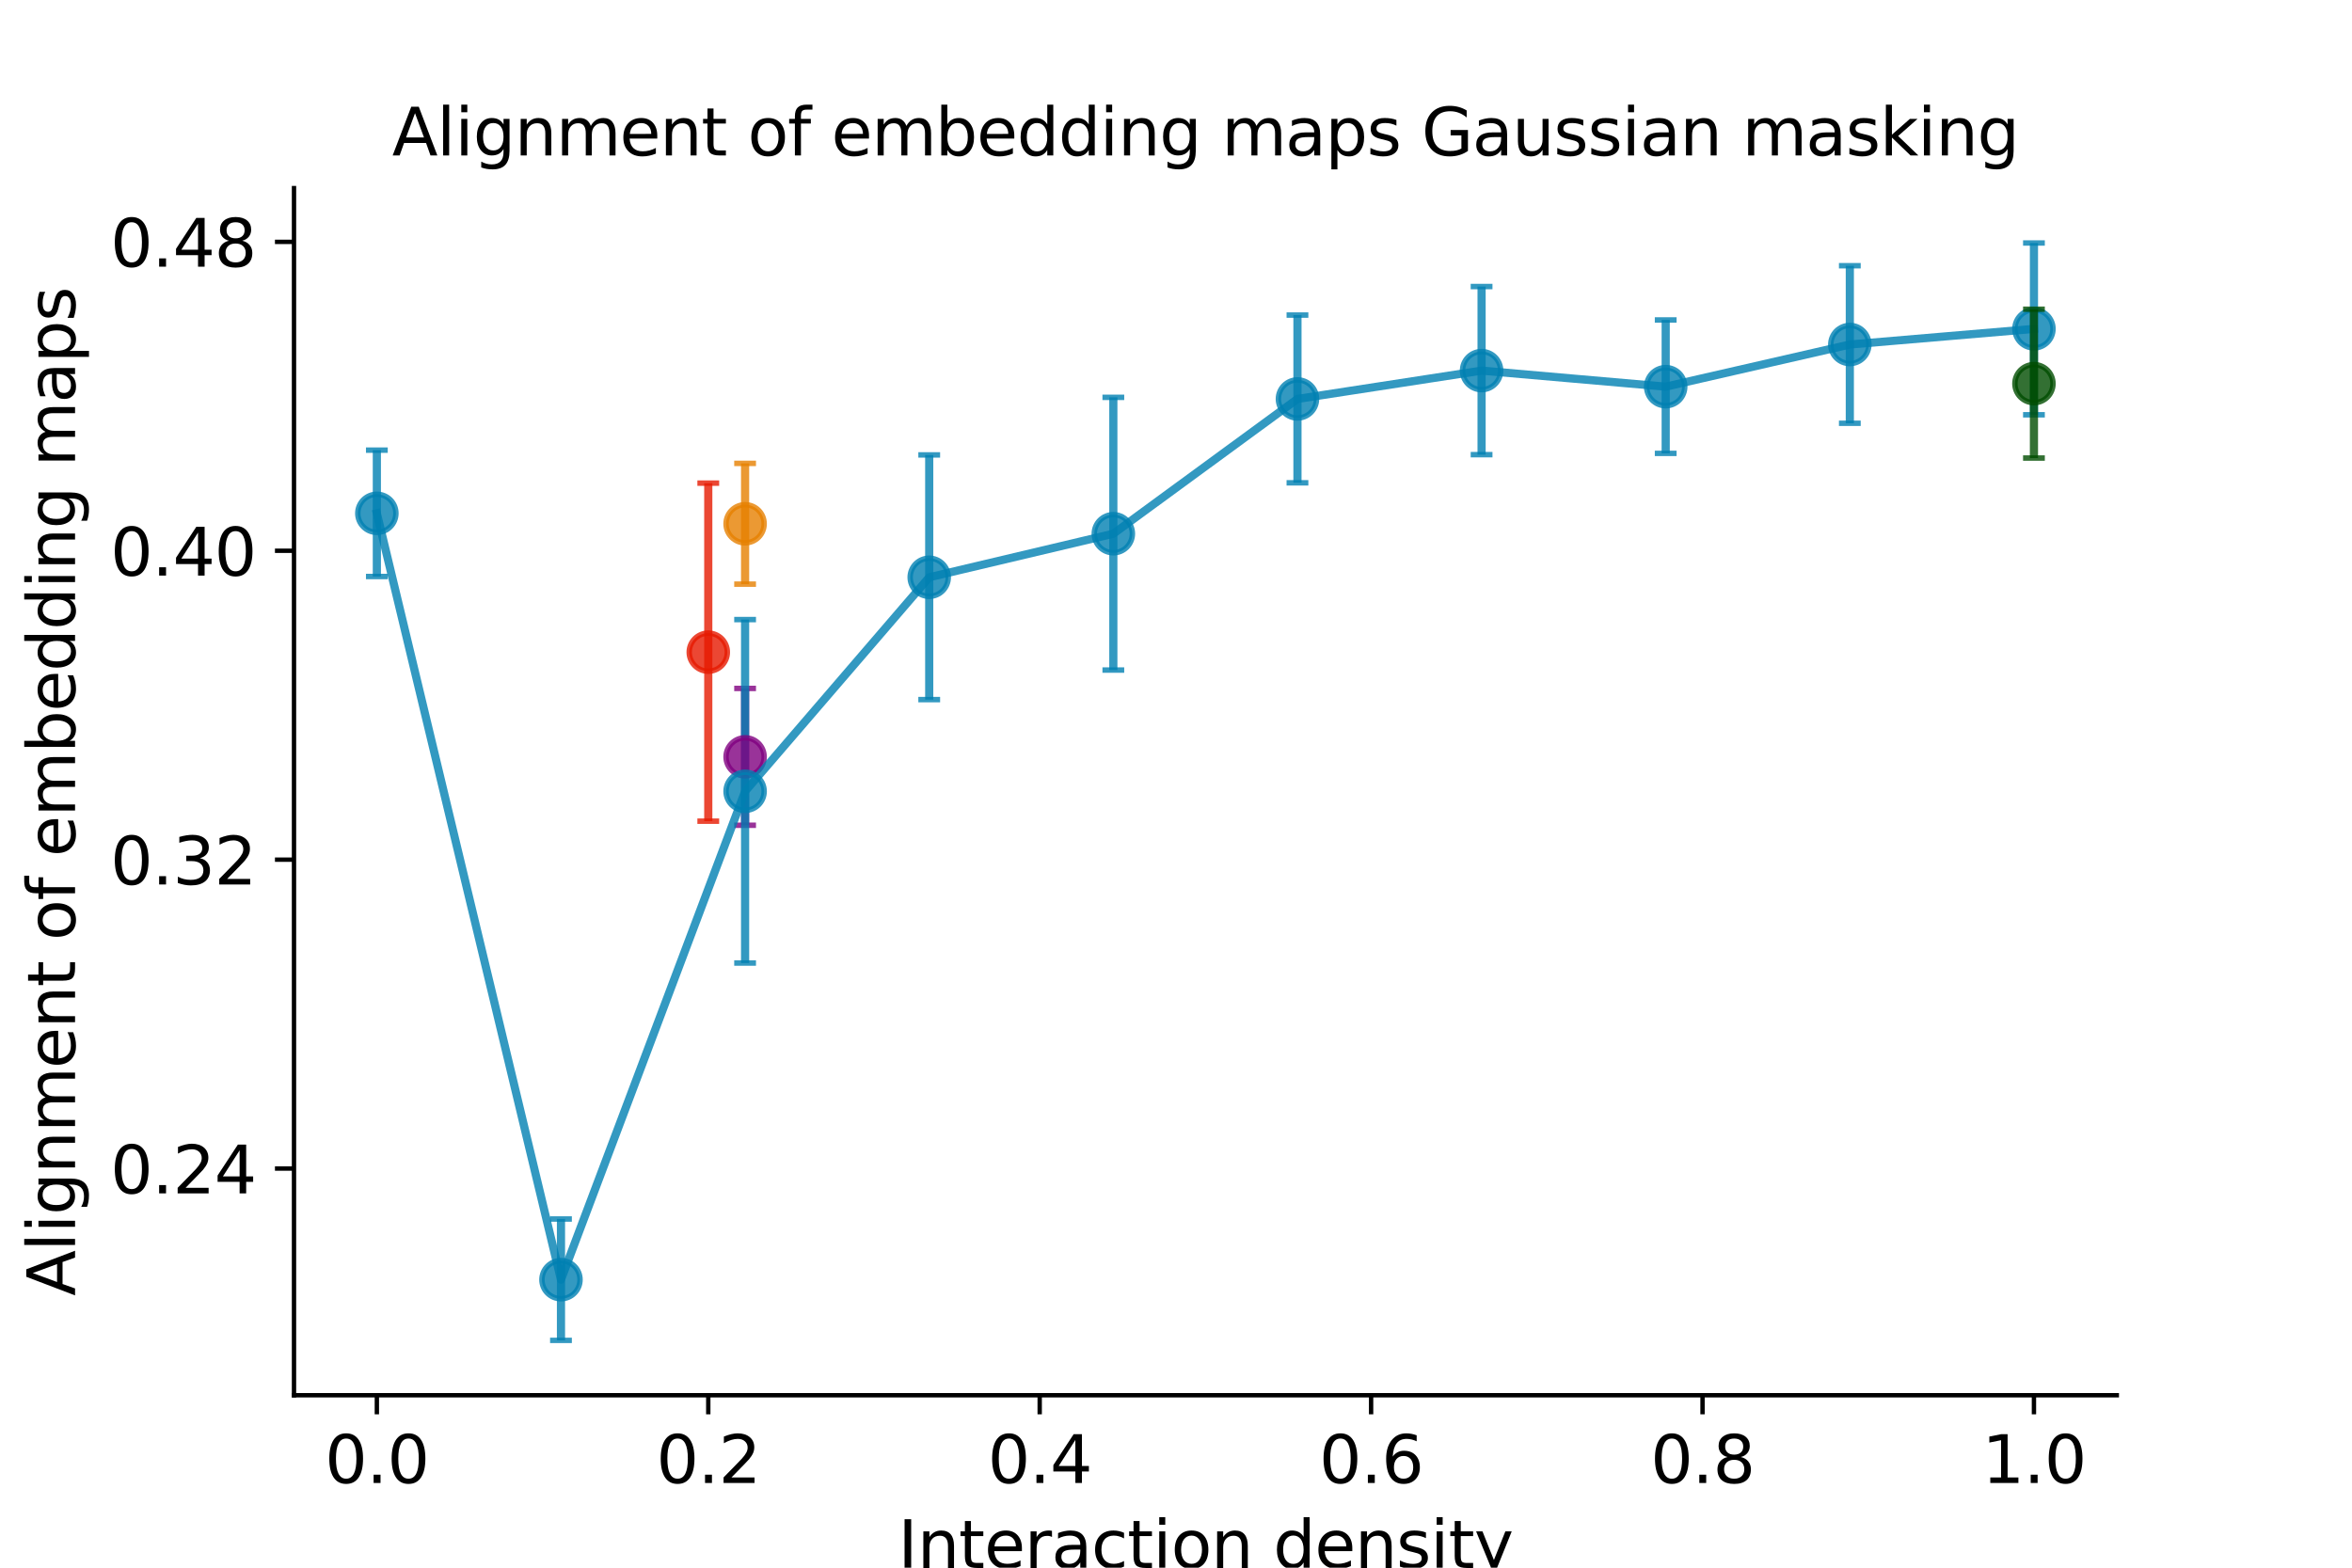 <?xml version="1.0" encoding="utf-8" standalone="no"?>
<!DOCTYPE svg PUBLIC "-//W3C//DTD SVG 1.1//EN"
  "http://www.w3.org/Graphics/SVG/1.1/DTD/svg11.dtd">
<svg xmlns:xlink="http://www.w3.org/1999/xlink" width="432pt" height="288pt" viewBox="0 0 432 288" xmlns="http://www.w3.org/2000/svg" version="1.1">
 <defs>
  <style type="text/css">*{stroke-linejoin: round; stroke-linecap: butt}</style>
 </defs>
 <g id="figure_1">
  <g id="patch_1">
   <path d="M 0 288 
L 432 288 
L 432 0 
L 0 0 
z
" style="fill: #ffffff"/>
  </g>
  <g id="axes_1">
   <g id="patch_2">
    <path d="M 54 256.32 
L 388.8 256.32 
L 388.8 34.56 
L 54 34.56 
z
" style="fill: #ffffff"/>
   </g>
   <g id="matplotlib.axis_1">
    <g id="xtick_1">
     <g id="line2d_1">
      <defs>
       <path id="me7f2077b4b" d="M 0 0 
L 0 3.5 
" style="stroke: #000000; stroke-width: 0.8"/>
      </defs>
      <g>
       <use xlink:href="#me7f2077b4b" x="69.218" y="256.32" style="stroke: #000000; stroke-width: 0.8"/>
      </g>
     </g>
     <g id="text_1">
      <!-- 0.0 -->
      <g transform="translate(59.676 272.438) scale(0.12 -0.12)">
       <defs>
        <path id="DejaVuSans-30" d="M 2034 4250 
Q 1547 4250 1301 3770 
Q 1056 3291 1056 2328 
Q 1056 1369 1301 889 
Q 1547 409 2034 409 
Q 2525 409 2770 889 
Q 3016 1369 3016 2328 
Q 3016 3291 2770 3770 
Q 2525 4250 2034 4250 
z
M 2034 4750 
Q 2819 4750 3233 4129 
Q 3647 3509 3647 2328 
Q 3647 1150 3233 529 
Q 2819 -91 2034 -91 
Q 1250 -91 836 529 
Q 422 1150 422 2328 
Q 422 3509 836 4129 
Q 1250 4750 2034 4750 
z
" transform="scale(0.016)"/>
        <path id="DejaVuSans-2e" d="M 684 794 
L 1344 794 
L 1344 0 
L 684 0 
L 684 794 
z
" transform="scale(0.016)"/>
       </defs>
       <use xlink:href="#DejaVuSans-30"/>
       <use xlink:href="#DejaVuSans-2e" x="63.623"/>
       <use xlink:href="#DejaVuSans-30" x="95.41"/>
      </g>
     </g>
    </g>
    <g id="xtick_2">
     <g id="line2d_2">
      <g>
       <use xlink:href="#me7f2077b4b" x="130.091" y="256.32" style="stroke: #000000; stroke-width: 0.8"/>
      </g>
     </g>
     <g id="text_2">
      <!-- 0.2 -->
      <g transform="translate(120.549 272.438) scale(0.12 -0.12)">
       <defs>
        <path id="DejaVuSans-32" d="M 1228 531 
L 3431 531 
L 3431 0 
L 469 0 
L 469 531 
Q 828 903 1448 1529 
Q 2069 2156 2228 2338 
Q 2531 2678 2651 2914 
Q 2772 3150 2772 3378 
Q 2772 3750 2511 3984 
Q 2250 4219 1831 4219 
Q 1534 4219 1204 4116 
Q 875 4013 500 3803 
L 500 4441 
Q 881 4594 1212 4672 
Q 1544 4750 1819 4750 
Q 2544 4750 2975 4387 
Q 3406 4025 3406 3419 
Q 3406 3131 3298 2873 
Q 3191 2616 2906 2266 
Q 2828 2175 2409 1742 
Q 1991 1309 1228 531 
z
" transform="scale(0.016)"/>
       </defs>
       <use xlink:href="#DejaVuSans-30"/>
       <use xlink:href="#DejaVuSans-2e" x="63.623"/>
       <use xlink:href="#DejaVuSans-32" x="95.41"/>
      </g>
     </g>
    </g>
    <g id="xtick_3">
     <g id="line2d_3">
      <g>
       <use xlink:href="#me7f2077b4b" x="190.964" y="256.32" style="stroke: #000000; stroke-width: 0.8"/>
      </g>
     </g>
     <g id="text_3">
      <!-- 0.4 -->
      <g transform="translate(181.422 272.438) scale(0.12 -0.12)">
       <defs>
        <path id="DejaVuSans-34" d="M 2419 4116 
L 825 1625 
L 2419 1625 
L 2419 4116 
z
M 2253 4666 
L 3047 4666 
L 3047 1625 
L 3713 1625 
L 3713 1100 
L 3047 1100 
L 3047 0 
L 2419 0 
L 2419 1100 
L 313 1100 
L 313 1709 
L 2253 4666 
z
" transform="scale(0.016)"/>
       </defs>
       <use xlink:href="#DejaVuSans-30"/>
       <use xlink:href="#DejaVuSans-2e" x="63.623"/>
       <use xlink:href="#DejaVuSans-34" x="95.41"/>
      </g>
     </g>
    </g>
    <g id="xtick_4">
     <g id="line2d_4">
      <g>
       <use xlink:href="#me7f2077b4b" x="251.836" y="256.32" style="stroke: #000000; stroke-width: 0.8"/>
      </g>
     </g>
     <g id="text_4">
      <!-- 0.6 -->
      <g transform="translate(242.294 272.438) scale(0.12 -0.12)">
       <defs>
        <path id="DejaVuSans-36" d="M 2113 2584 
Q 1688 2584 1439 2293 
Q 1191 2003 1191 1497 
Q 1191 994 1439 701 
Q 1688 409 2113 409 
Q 2538 409 2786 701 
Q 3034 994 3034 1497 
Q 3034 2003 2786 2293 
Q 2538 2584 2113 2584 
z
M 3366 4563 
L 3366 3988 
Q 3128 4100 2886 4159 
Q 2644 4219 2406 4219 
Q 1781 4219 1451 3797 
Q 1122 3375 1075 2522 
Q 1259 2794 1537 2939 
Q 1816 3084 2150 3084 
Q 2853 3084 3261 2657 
Q 3669 2231 3669 1497 
Q 3669 778 3244 343 
Q 2819 -91 2113 -91 
Q 1303 -91 875 529 
Q 447 1150 447 2328 
Q 447 3434 972 4092 
Q 1497 4750 2381 4750 
Q 2619 4750 2861 4703 
Q 3103 4656 3366 4563 
z
" transform="scale(0.016)"/>
       </defs>
       <use xlink:href="#DejaVuSans-30"/>
       <use xlink:href="#DejaVuSans-2e" x="63.623"/>
       <use xlink:href="#DejaVuSans-36" x="95.41"/>
      </g>
     </g>
    </g>
    <g id="xtick_5">
     <g id="line2d_5">
      <g>
       <use xlink:href="#me7f2077b4b" x="312.709" y="256.32" style="stroke: #000000; stroke-width: 0.8"/>
      </g>
     </g>
     <g id="text_5">
      <!-- 0.8 -->
      <g transform="translate(303.167 272.438) scale(0.12 -0.12)">
       <defs>
        <path id="DejaVuSans-38" d="M 2034 2216 
Q 1584 2216 1326 1975 
Q 1069 1734 1069 1313 
Q 1069 891 1326 650 
Q 1584 409 2034 409 
Q 2484 409 2743 651 
Q 3003 894 3003 1313 
Q 3003 1734 2745 1975 
Q 2488 2216 2034 2216 
z
M 1403 2484 
Q 997 2584 770 2862 
Q 544 3141 544 3541 
Q 544 4100 942 4425 
Q 1341 4750 2034 4750 
Q 2731 4750 3128 4425 
Q 3525 4100 3525 3541 
Q 3525 3141 3298 2862 
Q 3072 2584 2669 2484 
Q 3125 2378 3379 2068 
Q 3634 1759 3634 1313 
Q 3634 634 3220 271 
Q 2806 -91 2034 -91 
Q 1263 -91 848 271 
Q 434 634 434 1313 
Q 434 1759 690 2068 
Q 947 2378 1403 2484 
z
M 1172 3481 
Q 1172 3119 1398 2916 
Q 1625 2713 2034 2713 
Q 2441 2713 2670 2916 
Q 2900 3119 2900 3481 
Q 2900 3844 2670 4047 
Q 2441 4250 2034 4250 
Q 1625 4250 1398 4047 
Q 1172 3844 1172 3481 
z
" transform="scale(0.016)"/>
       </defs>
       <use xlink:href="#DejaVuSans-30"/>
       <use xlink:href="#DejaVuSans-2e" x="63.623"/>
       <use xlink:href="#DejaVuSans-38" x="95.41"/>
      </g>
     </g>
    </g>
    <g id="xtick_6">
     <g id="line2d_6">
      <g>
       <use xlink:href="#me7f2077b4b" x="373.582" y="256.32" style="stroke: #000000; stroke-width: 0.8"/>
      </g>
     </g>
     <g id="text_6">
      <!-- 1.0 -->
      <g transform="translate(364.04 272.438) scale(0.12 -0.12)">
       <defs>
        <path id="DejaVuSans-31" d="M 794 531 
L 1825 531 
L 1825 4091 
L 703 3866 
L 703 4441 
L 1819 4666 
L 2450 4666 
L 2450 531 
L 3481 531 
L 3481 0 
L 794 0 
L 794 531 
z
" transform="scale(0.016)"/>
       </defs>
       <use xlink:href="#DejaVuSans-31"/>
       <use xlink:href="#DejaVuSans-2e" x="63.623"/>
       <use xlink:href="#DejaVuSans-30" x="95.41"/>
      </g>
     </g>
    </g>
    <g id="text_7">
     <!-- Interaction density -->
     <g transform="translate(164.942 288.052) scale(0.12 -0.12)">
      <defs>
       <path id="DejaVuSans-49" d="M 628 4666 
L 1259 4666 
L 1259 0 
L 628 0 
L 628 4666 
z
" transform="scale(0.016)"/>
       <path id="DejaVuSans-6e" d="M 3513 2113 
L 3513 0 
L 2938 0 
L 2938 2094 
Q 2938 2591 2744 2837 
Q 2550 3084 2163 3084 
Q 1697 3084 1428 2787 
Q 1159 2491 1159 1978 
L 1159 0 
L 581 0 
L 581 3500 
L 1159 3500 
L 1159 2956 
Q 1366 3272 1645 3428 
Q 1925 3584 2291 3584 
Q 2894 3584 3203 3211 
Q 3513 2838 3513 2113 
z
" transform="scale(0.016)"/>
       <path id="DejaVuSans-74" d="M 1172 4494 
L 1172 3500 
L 2356 3500 
L 2356 3053 
L 1172 3053 
L 1172 1153 
Q 1172 725 1289 603 
Q 1406 481 1766 481 
L 2356 481 
L 2356 0 
L 1766 0 
Q 1100 0 847 248 
Q 594 497 594 1153 
L 594 3053 
L 172 3053 
L 172 3500 
L 594 3500 
L 594 4494 
L 1172 4494 
z
" transform="scale(0.016)"/>
       <path id="DejaVuSans-65" d="M 3597 1894 
L 3597 1613 
L 953 1613 
Q 991 1019 1311 708 
Q 1631 397 2203 397 
Q 2534 397 2845 478 
Q 3156 559 3463 722 
L 3463 178 
Q 3153 47 2828 -22 
Q 2503 -91 2169 -91 
Q 1331 -91 842 396 
Q 353 884 353 1716 
Q 353 2575 817 3079 
Q 1281 3584 2069 3584 
Q 2775 3584 3186 3129 
Q 3597 2675 3597 1894 
z
M 3022 2063 
Q 3016 2534 2758 2815 
Q 2500 3097 2075 3097 
Q 1594 3097 1305 2825 
Q 1016 2553 972 2059 
L 3022 2063 
z
" transform="scale(0.016)"/>
       <path id="DejaVuSans-72" d="M 2631 2963 
Q 2534 3019 2420 3045 
Q 2306 3072 2169 3072 
Q 1681 3072 1420 2755 
Q 1159 2438 1159 1844 
L 1159 0 
L 581 0 
L 581 3500 
L 1159 3500 
L 1159 2956 
Q 1341 3275 1631 3429 
Q 1922 3584 2338 3584 
Q 2397 3584 2469 3576 
Q 2541 3569 2628 3553 
L 2631 2963 
z
" transform="scale(0.016)"/>
       <path id="DejaVuSans-61" d="M 2194 1759 
Q 1497 1759 1228 1600 
Q 959 1441 959 1056 
Q 959 750 1161 570 
Q 1363 391 1709 391 
Q 2188 391 2477 730 
Q 2766 1069 2766 1631 
L 2766 1759 
L 2194 1759 
z
M 3341 1997 
L 3341 0 
L 2766 0 
L 2766 531 
Q 2569 213 2275 61 
Q 1981 -91 1556 -91 
Q 1019 -91 701 211 
Q 384 513 384 1019 
Q 384 1609 779 1909 
Q 1175 2209 1959 2209 
L 2766 2209 
L 2766 2266 
Q 2766 2663 2505 2880 
Q 2244 3097 1772 3097 
Q 1472 3097 1187 3025 
Q 903 2953 641 2809 
L 641 3341 
Q 956 3463 1253 3523 
Q 1550 3584 1831 3584 
Q 2591 3584 2966 3190 
Q 3341 2797 3341 1997 
z
" transform="scale(0.016)"/>
       <path id="DejaVuSans-63" d="M 3122 3366 
L 3122 2828 
Q 2878 2963 2633 3030 
Q 2388 3097 2138 3097 
Q 1578 3097 1268 2742 
Q 959 2388 959 1747 
Q 959 1106 1268 751 
Q 1578 397 2138 397 
Q 2388 397 2633 464 
Q 2878 531 3122 666 
L 3122 134 
Q 2881 22 2623 -34 
Q 2366 -91 2075 -91 
Q 1284 -91 818 406 
Q 353 903 353 1747 
Q 353 2603 823 3093 
Q 1294 3584 2113 3584 
Q 2378 3584 2631 3529 
Q 2884 3475 3122 3366 
z
" transform="scale(0.016)"/>
       <path id="DejaVuSans-69" d="M 603 3500 
L 1178 3500 
L 1178 0 
L 603 0 
L 603 3500 
z
M 603 4863 
L 1178 4863 
L 1178 4134 
L 603 4134 
L 603 4863 
z
" transform="scale(0.016)"/>
       <path id="DejaVuSans-6f" d="M 1959 3097 
Q 1497 3097 1228 2736 
Q 959 2375 959 1747 
Q 959 1119 1226 758 
Q 1494 397 1959 397 
Q 2419 397 2687 759 
Q 2956 1122 2956 1747 
Q 2956 2369 2687 2733 
Q 2419 3097 1959 3097 
z
M 1959 3584 
Q 2709 3584 3137 3096 
Q 3566 2609 3566 1747 
Q 3566 888 3137 398 
Q 2709 -91 1959 -91 
Q 1206 -91 779 398 
Q 353 888 353 1747 
Q 353 2609 779 3096 
Q 1206 3584 1959 3584 
z
" transform="scale(0.016)"/>
       <path id="DejaVuSans-20" transform="scale(0.016)"/>
       <path id="DejaVuSans-64" d="M 2906 2969 
L 2906 4863 
L 3481 4863 
L 3481 0 
L 2906 0 
L 2906 525 
Q 2725 213 2448 61 
Q 2172 -91 1784 -91 
Q 1150 -91 751 415 
Q 353 922 353 1747 
Q 353 2572 751 3078 
Q 1150 3584 1784 3584 
Q 2172 3584 2448 3432 
Q 2725 3281 2906 2969 
z
M 947 1747 
Q 947 1113 1208 752 
Q 1469 391 1925 391 
Q 2381 391 2643 752 
Q 2906 1113 2906 1747 
Q 2906 2381 2643 2742 
Q 2381 3103 1925 3103 
Q 1469 3103 1208 2742 
Q 947 2381 947 1747 
z
" transform="scale(0.016)"/>
       <path id="DejaVuSans-73" d="M 2834 3397 
L 2834 2853 
Q 2591 2978 2328 3040 
Q 2066 3103 1784 3103 
Q 1356 3103 1142 2972 
Q 928 2841 928 2578 
Q 928 2378 1081 2264 
Q 1234 2150 1697 2047 
L 1894 2003 
Q 2506 1872 2764 1633 
Q 3022 1394 3022 966 
Q 3022 478 2636 193 
Q 2250 -91 1575 -91 
Q 1294 -91 989 -36 
Q 684 19 347 128 
L 347 722 
Q 666 556 975 473 
Q 1284 391 1588 391 
Q 1994 391 2212 530 
Q 2431 669 2431 922 
Q 2431 1156 2273 1281 
Q 2116 1406 1581 1522 
L 1381 1569 
Q 847 1681 609 1914 
Q 372 2147 372 2553 
Q 372 3047 722 3315 
Q 1072 3584 1716 3584 
Q 2034 3584 2315 3537 
Q 2597 3491 2834 3397 
z
" transform="scale(0.016)"/>
       <path id="DejaVuSans-79" d="M 2059 -325 
Q 1816 -950 1584 -1140 
Q 1353 -1331 966 -1331 
L 506 -1331 
L 506 -850 
L 844 -850 
Q 1081 -850 1212 -737 
Q 1344 -625 1503 -206 
L 1606 56 
L 191 3500 
L 800 3500 
L 1894 763 
L 2988 3500 
L 3597 3500 
L 2059 -325 
z
" transform="scale(0.016)"/>
      </defs>
      <use xlink:href="#DejaVuSans-49"/>
      <use xlink:href="#DejaVuSans-6e" x="29.492"/>
      <use xlink:href="#DejaVuSans-74" x="92.871"/>
      <use xlink:href="#DejaVuSans-65" x="132.08"/>
      <use xlink:href="#DejaVuSans-72" x="193.604"/>
      <use xlink:href="#DejaVuSans-61" x="234.717"/>
      <use xlink:href="#DejaVuSans-63" x="295.996"/>
      <use xlink:href="#DejaVuSans-74" x="350.977"/>
      <use xlink:href="#DejaVuSans-69" x="390.186"/>
      <use xlink:href="#DejaVuSans-6f" x="417.969"/>
      <use xlink:href="#DejaVuSans-6e" x="479.15"/>
      <use xlink:href="#DejaVuSans-20" x="542.529"/>
      <use xlink:href="#DejaVuSans-64" x="574.316"/>
      <use xlink:href="#DejaVuSans-65" x="637.793"/>
      <use xlink:href="#DejaVuSans-6e" x="699.316"/>
      <use xlink:href="#DejaVuSans-73" x="762.695"/>
      <use xlink:href="#DejaVuSans-69" x="814.795"/>
      <use xlink:href="#DejaVuSans-74" x="842.578"/>
      <use xlink:href="#DejaVuSans-79" x="881.787"/>
     </g>
    </g>
   </g>
   <g id="matplotlib.axis_2">
    <g id="ytick_1">
     <g id="line2d_7">
      <defs>
       <path id="m2f2d166d7f" d="M 0 0 
L -3.5 0 
" style="stroke: #000000; stroke-width: 0.8"/>
      </defs>
      <g>
       <use xlink:href="#m2f2d166d7f" x="54" y="214.673" style="stroke: #000000; stroke-width: 0.8"/>
      </g>
     </g>
     <g id="text_8">
      <!-- 0.24 -->
      <g transform="translate(20.281 219.233) scale(0.12 -0.12)">
       <use xlink:href="#DejaVuSans-30"/>
       <use xlink:href="#DejaVuSans-2e" x="63.623"/>
       <use xlink:href="#DejaVuSans-32" x="95.41"/>
       <use xlink:href="#DejaVuSans-34" x="159.033"/>
      </g>
     </g>
    </g>
    <g id="ytick_2">
     <g id="line2d_8">
      <g>
       <use xlink:href="#m2f2d166d7f" x="54" y="157.926" style="stroke: #000000; stroke-width: 0.8"/>
      </g>
     </g>
     <g id="text_9">
      <!-- 0.32 -->
      <g transform="translate(20.281 162.485) scale(0.12 -0.12)">
       <defs>
        <path id="DejaVuSans-33" d="M 2597 2516 
Q 3050 2419 3304 2112 
Q 3559 1806 3559 1356 
Q 3559 666 3084 287 
Q 2609 -91 1734 -91 
Q 1441 -91 1130 -33 
Q 819 25 488 141 
L 488 750 
Q 750 597 1062 519 
Q 1375 441 1716 441 
Q 2309 441 2620 675 
Q 2931 909 2931 1356 
Q 2931 1769 2642 2001 
Q 2353 2234 1838 2234 
L 1294 2234 
L 1294 2753 
L 1863 2753 
Q 2328 2753 2575 2939 
Q 2822 3125 2822 3475 
Q 2822 3834 2567 4026 
Q 2313 4219 1838 4219 
Q 1578 4219 1281 4162 
Q 984 4106 628 3988 
L 628 4550 
Q 988 4650 1302 4700 
Q 1616 4750 1894 4750 
Q 2613 4750 3031 4423 
Q 3450 4097 3450 3541 
Q 3450 3153 3228 2886 
Q 3006 2619 2597 2516 
z
" transform="scale(0.016)"/>
       </defs>
       <use xlink:href="#DejaVuSans-30"/>
       <use xlink:href="#DejaVuSans-2e" x="63.623"/>
       <use xlink:href="#DejaVuSans-33" x="95.41"/>
       <use xlink:href="#DejaVuSans-32" x="159.033"/>
      </g>
     </g>
    </g>
    <g id="ytick_3">
     <g id="line2d_9">
      <g>
       <use xlink:href="#m2f2d166d7f" x="54" y="101.179" style="stroke: #000000; stroke-width: 0.8"/>
      </g>
     </g>
     <g id="text_10">
      <!-- 0.40 -->
      <g transform="translate(20.281 105.738) scale(0.12 -0.12)">
       <use xlink:href="#DejaVuSans-30"/>
       <use xlink:href="#DejaVuSans-2e" x="63.623"/>
       <use xlink:href="#DejaVuSans-34" x="95.41"/>
       <use xlink:href="#DejaVuSans-30" x="159.033"/>
      </g>
     </g>
    </g>
    <g id="ytick_4">
     <g id="line2d_10">
      <g>
       <use xlink:href="#m2f2d166d7f" x="54" y="44.432" style="stroke: #000000; stroke-width: 0.8"/>
      </g>
     </g>
     <g id="text_11">
      <!-- 0.48 -->
      <g transform="translate(20.281 48.991) scale(0.12 -0.12)">
       <use xlink:href="#DejaVuSans-30"/>
       <use xlink:href="#DejaVuSans-2e" x="63.623"/>
       <use xlink:href="#DejaVuSans-34" x="95.41"/>
       <use xlink:href="#DejaVuSans-38" x="159.033"/>
      </g>
     </g>
    </g>
    <g id="text_12">
     <!-- Alignment of embedding maps -->
     <g transform="translate(13.786 238.074) rotate(-90) scale(0.12 -0.12)">
      <defs>
       <path id="DejaVuSans-41" d="M 2188 4044 
L 1331 1722 
L 3047 1722 
L 2188 4044 
z
M 1831 4666 
L 2547 4666 
L 4325 0 
L 3669 0 
L 3244 1197 
L 1141 1197 
L 716 0 
L 50 0 
L 1831 4666 
z
" transform="scale(0.016)"/>
       <path id="DejaVuSans-6c" d="M 603 4863 
L 1178 4863 
L 1178 0 
L 603 0 
L 603 4863 
z
" transform="scale(0.016)"/>
       <path id="DejaVuSans-67" d="M 2906 1791 
Q 2906 2416 2648 2759 
Q 2391 3103 1925 3103 
Q 1463 3103 1205 2759 
Q 947 2416 947 1791 
Q 947 1169 1205 825 
Q 1463 481 1925 481 
Q 2391 481 2648 825 
Q 2906 1169 2906 1791 
z
M 3481 434 
Q 3481 -459 3084 -895 
Q 2688 -1331 1869 -1331 
Q 1566 -1331 1297 -1286 
Q 1028 -1241 775 -1147 
L 775 -588 
Q 1028 -725 1275 -790 
Q 1522 -856 1778 -856 
Q 2344 -856 2625 -561 
Q 2906 -266 2906 331 
L 2906 616 
Q 2728 306 2450 153 
Q 2172 0 1784 0 
Q 1141 0 747 490 
Q 353 981 353 1791 
Q 353 2603 747 3093 
Q 1141 3584 1784 3584 
Q 2172 3584 2450 3431 
Q 2728 3278 2906 2969 
L 2906 3500 
L 3481 3500 
L 3481 434 
z
" transform="scale(0.016)"/>
       <path id="DejaVuSans-6d" d="M 3328 2828 
Q 3544 3216 3844 3400 
Q 4144 3584 4550 3584 
Q 5097 3584 5394 3201 
Q 5691 2819 5691 2113 
L 5691 0 
L 5113 0 
L 5113 2094 
Q 5113 2597 4934 2840 
Q 4756 3084 4391 3084 
Q 3944 3084 3684 2787 
Q 3425 2491 3425 1978 
L 3425 0 
L 2847 0 
L 2847 2094 
Q 2847 2600 2669 2842 
Q 2491 3084 2119 3084 
Q 1678 3084 1418 2786 
Q 1159 2488 1159 1978 
L 1159 0 
L 581 0 
L 581 3500 
L 1159 3500 
L 1159 2956 
Q 1356 3278 1631 3431 
Q 1906 3584 2284 3584 
Q 2666 3584 2933 3390 
Q 3200 3197 3328 2828 
z
" transform="scale(0.016)"/>
       <path id="DejaVuSans-66" d="M 2375 4863 
L 2375 4384 
L 1825 4384 
Q 1516 4384 1395 4259 
Q 1275 4134 1275 3809 
L 1275 3500 
L 2222 3500 
L 2222 3053 
L 1275 3053 
L 1275 0 
L 697 0 
L 697 3053 
L 147 3053 
L 147 3500 
L 697 3500 
L 697 3744 
Q 697 4328 969 4595 
Q 1241 4863 1831 4863 
L 2375 4863 
z
" transform="scale(0.016)"/>
       <path id="DejaVuSans-62" d="M 3116 1747 
Q 3116 2381 2855 2742 
Q 2594 3103 2138 3103 
Q 1681 3103 1420 2742 
Q 1159 2381 1159 1747 
Q 1159 1113 1420 752 
Q 1681 391 2138 391 
Q 2594 391 2855 752 
Q 3116 1113 3116 1747 
z
M 1159 2969 
Q 1341 3281 1617 3432 
Q 1894 3584 2278 3584 
Q 2916 3584 3314 3078 
Q 3713 2572 3713 1747 
Q 3713 922 3314 415 
Q 2916 -91 2278 -91 
Q 1894 -91 1617 61 
Q 1341 213 1159 525 
L 1159 0 
L 581 0 
L 581 4863 
L 1159 4863 
L 1159 2969 
z
" transform="scale(0.016)"/>
       <path id="DejaVuSans-70" d="M 1159 525 
L 1159 -1331 
L 581 -1331 
L 581 3500 
L 1159 3500 
L 1159 2969 
Q 1341 3281 1617 3432 
Q 1894 3584 2278 3584 
Q 2916 3584 3314 3078 
Q 3713 2572 3713 1747 
Q 3713 922 3314 415 
Q 2916 -91 2278 -91 
Q 1894 -91 1617 61 
Q 1341 213 1159 525 
z
M 3116 1747 
Q 3116 2381 2855 2742 
Q 2594 3103 2138 3103 
Q 1681 3103 1420 2742 
Q 1159 2381 1159 1747 
Q 1159 1113 1420 752 
Q 1681 391 2138 391 
Q 2594 391 2855 752 
Q 3116 1113 3116 1747 
z
" transform="scale(0.016)"/>
      </defs>
      <use xlink:href="#DejaVuSans-41"/>
      <use xlink:href="#DejaVuSans-6c" x="68.408"/>
      <use xlink:href="#DejaVuSans-69" x="96.191"/>
      <use xlink:href="#DejaVuSans-67" x="123.975"/>
      <use xlink:href="#DejaVuSans-6e" x="187.451"/>
      <use xlink:href="#DejaVuSans-6d" x="250.83"/>
      <use xlink:href="#DejaVuSans-65" x="348.242"/>
      <use xlink:href="#DejaVuSans-6e" x="409.766"/>
      <use xlink:href="#DejaVuSans-74" x="473.145"/>
      <use xlink:href="#DejaVuSans-20" x="512.354"/>
      <use xlink:href="#DejaVuSans-6f" x="544.141"/>
      <use xlink:href="#DejaVuSans-66" x="605.322"/>
      <use xlink:href="#DejaVuSans-20" x="640.527"/>
      <use xlink:href="#DejaVuSans-65" x="672.314"/>
      <use xlink:href="#DejaVuSans-6d" x="733.838"/>
      <use xlink:href="#DejaVuSans-62" x="831.25"/>
      <use xlink:href="#DejaVuSans-65" x="894.727"/>
      <use xlink:href="#DejaVuSans-64" x="956.25"/>
      <use xlink:href="#DejaVuSans-64" x="1019.727"/>
      <use xlink:href="#DejaVuSans-69" x="1083.203"/>
      <use xlink:href="#DejaVuSans-6e" x="1110.986"/>
      <use xlink:href="#DejaVuSans-67" x="1174.365"/>
      <use xlink:href="#DejaVuSans-20" x="1237.842"/>
      <use xlink:href="#DejaVuSans-6d" x="1269.629"/>
      <use xlink:href="#DejaVuSans-61" x="1367.041"/>
      <use xlink:href="#DejaVuSans-70" x="1428.32"/>
      <use xlink:href="#DejaVuSans-73" x="1491.797"/>
     </g>
    </g>
   </g>
   <g id="LineCollection_1">
    <path d="M 136.855 151.608 
L 136.855 126.468 
" clip-path="url(#pe46b7b8d28)" style="fill: none; stroke: #800080; stroke-opacity: 0.8; stroke-width: 1.5"/>
   </g>
   <g id="line2d_11">
    <defs>
     <path id="m58bb8d0d70" d="M 2 0 
L -2 -0 
" style="stroke: #800080; stroke-opacity: 0.8"/>
    </defs>
    <g clip-path="url(#pe46b7b8d28)">
     <use xlink:href="#m58bb8d0d70" x="136.855" y="151.608" style="fill: #800080; fill-opacity: 0.8; stroke: #800080; stroke-opacity: 0.8"/>
    </g>
   </g>
   <g id="line2d_12">
    <g clip-path="url(#pe46b7b8d28)">
     <use xlink:href="#m58bb8d0d70" x="136.855" y="126.468" style="fill: #800080; fill-opacity: 0.8; stroke: #800080; stroke-opacity: 0.8"/>
    </g>
   </g>
   <g id="LineCollection_2">
    <path d="M 136.855 107.318 
L 136.855 85.126 
" clip-path="url(#pe46b7b8d28)" style="fill: none; stroke: #e68000; stroke-opacity: 0.8; stroke-width: 1.5"/>
   </g>
   <g id="line2d_13">
    <defs>
     <path id="m9c1d55280c" d="M 2 0 
L -2 -0 
" style="stroke: #e68000; stroke-opacity: 0.8"/>
    </defs>
    <g clip-path="url(#pe46b7b8d28)">
     <use xlink:href="#m9c1d55280c" x="136.855" y="107.318" style="fill: #e68000; fill-opacity: 0.8; stroke: #e68000; stroke-opacity: 0.8"/>
    </g>
   </g>
   <g id="line2d_14">
    <g clip-path="url(#pe46b7b8d28)">
     <use xlink:href="#m9c1d55280c" x="136.855" y="85.126" style="fill: #e68000; fill-opacity: 0.8; stroke: #e68000; stroke-opacity: 0.8"/>
    </g>
   </g>
   <g id="LineCollection_3">
    <path d="M 130.091 150.859 
L 130.091 88.759 
" clip-path="url(#pe46b7b8d28)" style="fill: none; stroke: #e61a00; stroke-opacity: 0.8; stroke-width: 1.5"/>
   </g>
   <g id="line2d_15">
    <defs>
     <path id="mdf8580c05c" d="M 2 0 
L -2 -0 
" style="stroke: #e61a00; stroke-opacity: 0.8"/>
    </defs>
    <g clip-path="url(#pe46b7b8d28)">
     <use xlink:href="#mdf8580c05c" x="130.091" y="150.859" style="fill: #e61a00; fill-opacity: 0.8; stroke: #e61a00; stroke-opacity: 0.8"/>
    </g>
   </g>
   <g id="line2d_16">
    <g clip-path="url(#pe46b7b8d28)">
     <use xlink:href="#mdf8580c05c" x="130.091" y="88.759" style="fill: #e61a00; fill-opacity: 0.8; stroke: #e61a00; stroke-opacity: 0.8"/>
    </g>
   </g>
   <g id="LineCollection_4">
    <path d="M 69.218 105.911 
L 69.218 82.692 
" clip-path="url(#pe46b7b8d28)" style="fill: none; stroke: #0080b2; stroke-opacity: 0.8; stroke-width: 1.5"/>
    <path d="M 103.036 246.24 
L 103.036 223.939 
" clip-path="url(#pe46b7b8d28)" style="fill: none; stroke: #0080b2; stroke-opacity: 0.8; stroke-width: 1.5"/>
    <path d="M 136.855 176.922 
L 136.855 113.821 
" clip-path="url(#pe46b7b8d28)" style="fill: none; stroke: #0080b2; stroke-opacity: 0.8; stroke-width: 1.5"/>
    <path d="M 170.673 128.525 
L 170.673 83.576 
" clip-path="url(#pe46b7b8d28)" style="fill: none; stroke: #0080b2; stroke-opacity: 0.8; stroke-width: 1.5"/>
    <path d="M 204.491 123.101 
L 204.491 72.995 
" clip-path="url(#pe46b7b8d28)" style="fill: none; stroke: #0080b2; stroke-opacity: 0.8; stroke-width: 1.5"/>
    <path d="M 238.309 88.698 
L 238.309 57.881 
" clip-path="url(#pe46b7b8d28)" style="fill: none; stroke: #0080b2; stroke-opacity: 0.8; stroke-width: 1.5"/>
    <path d="M 272.127 83.526 
L 272.127 52.645 
" clip-path="url(#pe46b7b8d28)" style="fill: none; stroke: #0080b2; stroke-opacity: 0.8; stroke-width: 1.5"/>
    <path d="M 305.945 83.29 
L 305.945 58.778 
" clip-path="url(#pe46b7b8d28)" style="fill: none; stroke: #0080b2; stroke-opacity: 0.8; stroke-width: 1.5"/>
    <path d="M 339.764 77.759 
L 339.764 48.819 
" clip-path="url(#pe46b7b8d28)" style="fill: none; stroke: #0080b2; stroke-opacity: 0.8; stroke-width: 1.5"/>
    <path d="M 373.582 76.196 
L 373.582 44.64 
" clip-path="url(#pe46b7b8d28)" style="fill: none; stroke: #0080b2; stroke-opacity: 0.8; stroke-width: 1.5"/>
   </g>
   <g id="line2d_17">
    <defs>
     <path id="mc58a7ddbe3" d="M 2 0 
L -2 -0 
" style="stroke: #0080b2; stroke-opacity: 0.8"/>
    </defs>
    <g clip-path="url(#pe46b7b8d28)">
     <use xlink:href="#mc58a7ddbe3" x="69.218" y="105.911" style="fill: #0080b2; fill-opacity: 0.8; stroke: #0080b2; stroke-opacity: 0.8"/>
     <use xlink:href="#mc58a7ddbe3" x="103.036" y="246.24" style="fill: #0080b2; fill-opacity: 0.8; stroke: #0080b2; stroke-opacity: 0.8"/>
     <use xlink:href="#mc58a7ddbe3" x="136.855" y="176.922" style="fill: #0080b2; fill-opacity: 0.8; stroke: #0080b2; stroke-opacity: 0.8"/>
     <use xlink:href="#mc58a7ddbe3" x="170.673" y="128.525" style="fill: #0080b2; fill-opacity: 0.8; stroke: #0080b2; stroke-opacity: 0.8"/>
     <use xlink:href="#mc58a7ddbe3" x="204.491" y="123.101" style="fill: #0080b2; fill-opacity: 0.8; stroke: #0080b2; stroke-opacity: 0.8"/>
     <use xlink:href="#mc58a7ddbe3" x="238.309" y="88.698" style="fill: #0080b2; fill-opacity: 0.8; stroke: #0080b2; stroke-opacity: 0.8"/>
     <use xlink:href="#mc58a7ddbe3" x="272.127" y="83.526" style="fill: #0080b2; fill-opacity: 0.8; stroke: #0080b2; stroke-opacity: 0.8"/>
     <use xlink:href="#mc58a7ddbe3" x="305.945" y="83.29" style="fill: #0080b2; fill-opacity: 0.8; stroke: #0080b2; stroke-opacity: 0.8"/>
     <use xlink:href="#mc58a7ddbe3" x="339.764" y="77.759" style="fill: #0080b2; fill-opacity: 0.8; stroke: #0080b2; stroke-opacity: 0.8"/>
     <use xlink:href="#mc58a7ddbe3" x="373.582" y="76.196" style="fill: #0080b2; fill-opacity: 0.8; stroke: #0080b2; stroke-opacity: 0.8"/>
    </g>
   </g>
   <g id="line2d_18">
    <g clip-path="url(#pe46b7b8d28)">
     <use xlink:href="#mc58a7ddbe3" x="69.218" y="82.692" style="fill: #0080b2; fill-opacity: 0.8; stroke: #0080b2; stroke-opacity: 0.8"/>
     <use xlink:href="#mc58a7ddbe3" x="103.036" y="223.939" style="fill: #0080b2; fill-opacity: 0.8; stroke: #0080b2; stroke-opacity: 0.8"/>
     <use xlink:href="#mc58a7ddbe3" x="136.855" y="113.821" style="fill: #0080b2; fill-opacity: 0.8; stroke: #0080b2; stroke-opacity: 0.8"/>
     <use xlink:href="#mc58a7ddbe3" x="170.673" y="83.576" style="fill: #0080b2; fill-opacity: 0.8; stroke: #0080b2; stroke-opacity: 0.8"/>
     <use xlink:href="#mc58a7ddbe3" x="204.491" y="72.995" style="fill: #0080b2; fill-opacity: 0.8; stroke: #0080b2; stroke-opacity: 0.8"/>
     <use xlink:href="#mc58a7ddbe3" x="238.309" y="57.881" style="fill: #0080b2; fill-opacity: 0.8; stroke: #0080b2; stroke-opacity: 0.8"/>
     <use xlink:href="#mc58a7ddbe3" x="272.127" y="52.645" style="fill: #0080b2; fill-opacity: 0.8; stroke: #0080b2; stroke-opacity: 0.8"/>
     <use xlink:href="#mc58a7ddbe3" x="305.945" y="58.778" style="fill: #0080b2; fill-opacity: 0.8; stroke: #0080b2; stroke-opacity: 0.8"/>
     <use xlink:href="#mc58a7ddbe3" x="339.764" y="48.819" style="fill: #0080b2; fill-opacity: 0.8; stroke: #0080b2; stroke-opacity: 0.8"/>
     <use xlink:href="#mc58a7ddbe3" x="373.582" y="44.64" style="fill: #0080b2; fill-opacity: 0.8; stroke: #0080b2; stroke-opacity: 0.8"/>
    </g>
   </g>
   <g id="line2d_19">
    <path d="M 136.855 139.038 
" clip-path="url(#pe46b7b8d28)" style="fill: none; stroke: #800080; stroke-opacity: 0.8; stroke-width: 1.5; stroke-linecap: square"/>
    <defs>
     <path id="m303aec07ed" d="M 0 3.5 
C 0.928 3.5 1.819 3.131 2.475 2.475 
C 3.131 1.819 3.5 0.928 3.5 0 
C 3.5 -0.928 3.131 -1.819 2.475 -2.475 
C 1.819 -3.131 0.928 -3.5 0 -3.5 
C -0.928 -3.5 -1.819 -3.131 -2.475 -2.475 
C -3.131 -1.819 -3.5 -0.928 -3.5 0 
C -3.5 0.928 -3.131 1.819 -2.475 2.475 
C -1.819 3.131 -0.928 3.5 0 3.5 
z
" style="stroke: #800080; stroke-opacity: 0.8"/>
    </defs>
    <g clip-path="url(#pe46b7b8d28)">
     <use xlink:href="#m303aec07ed" x="136.855" y="139.038" style="fill: #800080; fill-opacity: 0.8; stroke: #800080; stroke-opacity: 0.8"/>
    </g>
   </g>
   <g id="line2d_20">
    <path d="M 136.855 96.222 
" clip-path="url(#pe46b7b8d28)" style="fill: none; stroke: #e68000; stroke-opacity: 0.8; stroke-width: 1.5; stroke-linecap: square"/>
    <defs>
     <path id="m912553af6b" d="M 0 3.5 
C 0.928 3.5 1.819 3.131 2.475 2.475 
C 3.131 1.819 3.5 0.928 3.5 0 
C 3.5 -0.928 3.131 -1.819 2.475 -2.475 
C 1.819 -3.131 0.928 -3.5 0 -3.5 
C -0.928 -3.5 -1.819 -3.131 -2.475 -2.475 
C -3.131 -1.819 -3.5 -0.928 -3.5 0 
C -3.5 0.928 -3.131 1.819 -2.475 2.475 
C -1.819 3.131 -0.928 3.5 0 3.5 
z
" style="stroke: #e68000; stroke-opacity: 0.8"/>
    </defs>
    <g clip-path="url(#pe46b7b8d28)">
     <use xlink:href="#m912553af6b" x="136.855" y="96.222" style="fill: #e68000; fill-opacity: 0.8; stroke: #e68000; stroke-opacity: 0.8"/>
    </g>
   </g>
   <g id="line2d_21">
    <path d="M 130.091 119.809 
" clip-path="url(#pe46b7b8d28)" style="fill: none; stroke: #e61a00; stroke-opacity: 0.8; stroke-width: 1.5; stroke-linecap: square"/>
    <defs>
     <path id="m6b5160008f" d="M 0 3.5 
C 0.928 3.5 1.819 3.131 2.475 2.475 
C 3.131 1.819 3.5 0.928 3.5 0 
C 3.5 -0.928 3.131 -1.819 2.475 -2.475 
C 1.819 -3.131 0.928 -3.5 0 -3.5 
C -0.928 -3.5 -1.819 -3.131 -2.475 -2.475 
C -3.131 -1.819 -3.5 -0.928 -3.5 0 
C -3.5 0.928 -3.131 1.819 -2.475 2.475 
C -1.819 3.131 -0.928 3.5 0 3.5 
z
" style="stroke: #e61a00; stroke-opacity: 0.8"/>
    </defs>
    <g clip-path="url(#pe46b7b8d28)">
     <use xlink:href="#m6b5160008f" x="130.091" y="119.809" style="fill: #e61a00; fill-opacity: 0.8; stroke: #e61a00; stroke-opacity: 0.8"/>
    </g>
   </g>
   <g id="line2d_22">
    <path d="M 69.218 94.301 
L 103.036 235.09 
L 136.855 145.372 
L 170.673 106.051 
L 204.491 98.048 
L 238.309 73.289 
L 272.127 68.085 
L 305.945 71.034 
L 339.764 63.289 
L 373.582 60.418 
" clip-path="url(#pe46b7b8d28)" style="fill: none; stroke: #0080b2; stroke-opacity: 0.8; stroke-width: 1.5; stroke-linecap: square"/>
    <defs>
     <path id="m4434caa93f" d="M 0 3.5 
C 0.928 3.5 1.819 3.131 2.475 2.475 
C 3.131 1.819 3.5 0.928 3.5 0 
C 3.5 -0.928 3.131 -1.819 2.475 -2.475 
C 1.819 -3.131 0.928 -3.5 0 -3.5 
C -0.928 -3.5 -1.819 -3.131 -2.475 -2.475 
C -3.131 -1.819 -3.5 -0.928 -3.5 0 
C -3.5 0.928 -3.131 1.819 -2.475 2.475 
C -1.819 3.131 -0.928 3.5 0 3.5 
z
" style="stroke: #0080b2; stroke-opacity: 0.8"/>
    </defs>
    <g clip-path="url(#pe46b7b8d28)">
     <use xlink:href="#m4434caa93f" x="69.218" y="94.301" style="fill: #0080b2; fill-opacity: 0.8; stroke: #0080b2; stroke-opacity: 0.8"/>
     <use xlink:href="#m4434caa93f" x="103.036" y="235.09" style="fill: #0080b2; fill-opacity: 0.8; stroke: #0080b2; stroke-opacity: 0.8"/>
     <use xlink:href="#m4434caa93f" x="136.855" y="145.372" style="fill: #0080b2; fill-opacity: 0.8; stroke: #0080b2; stroke-opacity: 0.8"/>
     <use xlink:href="#m4434caa93f" x="170.673" y="106.051" style="fill: #0080b2; fill-opacity: 0.8; stroke: #0080b2; stroke-opacity: 0.8"/>
     <use xlink:href="#m4434caa93f" x="204.491" y="98.048" style="fill: #0080b2; fill-opacity: 0.8; stroke: #0080b2; stroke-opacity: 0.8"/>
     <use xlink:href="#m4434caa93f" x="238.309" y="73.289" style="fill: #0080b2; fill-opacity: 0.8; stroke: #0080b2; stroke-opacity: 0.8"/>
     <use xlink:href="#m4434caa93f" x="272.127" y="68.085" style="fill: #0080b2; fill-opacity: 0.8; stroke: #0080b2; stroke-opacity: 0.8"/>
     <use xlink:href="#m4434caa93f" x="305.945" y="71.034" style="fill: #0080b2; fill-opacity: 0.8; stroke: #0080b2; stroke-opacity: 0.8"/>
     <use xlink:href="#m4434caa93f" x="339.764" y="63.289" style="fill: #0080b2; fill-opacity: 0.8; stroke: #0080b2; stroke-opacity: 0.8"/>
     <use xlink:href="#m4434caa93f" x="373.582" y="60.418" style="fill: #0080b2; fill-opacity: 0.8; stroke: #0080b2; stroke-opacity: 0.8"/>
    </g>
   </g>
   <g id="patch_3">
    <path d="M 54 256.32 
L 54 34.56 
" style="fill: none; stroke: #000000; stroke-width: 0.8; stroke-linejoin: miter; stroke-linecap: square"/>
   </g>
   <g id="patch_4">
    <path d="M 54 256.32 
L 388.8 256.32 
" style="fill: none; stroke: #000000; stroke-width: 0.8; stroke-linejoin: miter; stroke-linecap: square"/>
   </g>
   <g id="text_13">
    <!-- Alignment of embedding maps Gaussian masking -->
    <g transform="translate(72.026 28.56) scale(0.12 -0.12)">
     <defs>
      <path id="DejaVuSans-47" d="M 3809 666 
L 3809 1919 
L 2778 1919 
L 2778 2438 
L 4434 2438 
L 4434 434 
Q 4069 175 3628 42 
Q 3188 -91 2688 -91 
Q 1594 -91 976 548 
Q 359 1188 359 2328 
Q 359 3472 976 4111 
Q 1594 4750 2688 4750 
Q 3144 4750 3555 4637 
Q 3966 4525 4313 4306 
L 4313 3634 
Q 3963 3931 3569 4081 
Q 3175 4231 2741 4231 
Q 1884 4231 1454 3753 
Q 1025 3275 1025 2328 
Q 1025 1384 1454 906 
Q 1884 428 2741 428 
Q 3075 428 3337 486 
Q 3600 544 3809 666 
z
" transform="scale(0.016)"/>
      <path id="DejaVuSans-75" d="M 544 1381 
L 544 3500 
L 1119 3500 
L 1119 1403 
Q 1119 906 1312 657 
Q 1506 409 1894 409 
Q 2359 409 2629 706 
Q 2900 1003 2900 1516 
L 2900 3500 
L 3475 3500 
L 3475 0 
L 2900 0 
L 2900 538 
Q 2691 219 2414 64 
Q 2138 -91 1772 -91 
Q 1169 -91 856 284 
Q 544 659 544 1381 
z
M 1991 3584 
L 1991 3584 
z
" transform="scale(0.016)"/>
      <path id="DejaVuSans-6b" d="M 581 4863 
L 1159 4863 
L 1159 1991 
L 2875 3500 
L 3609 3500 
L 1753 1863 
L 3688 0 
L 2938 0 
L 1159 1709 
L 1159 0 
L 581 0 
L 581 4863 
z
" transform="scale(0.016)"/>
     </defs>
     <use xlink:href="#DejaVuSans-41"/>
     <use xlink:href="#DejaVuSans-6c" x="68.408"/>
     <use xlink:href="#DejaVuSans-69" x="96.191"/>
     <use xlink:href="#DejaVuSans-67" x="123.975"/>
     <use xlink:href="#DejaVuSans-6e" x="187.451"/>
     <use xlink:href="#DejaVuSans-6d" x="250.83"/>
     <use xlink:href="#DejaVuSans-65" x="348.242"/>
     <use xlink:href="#DejaVuSans-6e" x="409.766"/>
     <use xlink:href="#DejaVuSans-74" x="473.145"/>
     <use xlink:href="#DejaVuSans-20" x="512.354"/>
     <use xlink:href="#DejaVuSans-6f" x="544.141"/>
     <use xlink:href="#DejaVuSans-66" x="605.322"/>
     <use xlink:href="#DejaVuSans-20" x="640.527"/>
     <use xlink:href="#DejaVuSans-65" x="672.314"/>
     <use xlink:href="#DejaVuSans-6d" x="733.838"/>
     <use xlink:href="#DejaVuSans-62" x="831.25"/>
     <use xlink:href="#DejaVuSans-65" x="894.727"/>
     <use xlink:href="#DejaVuSans-64" x="956.25"/>
     <use xlink:href="#DejaVuSans-64" x="1019.727"/>
     <use xlink:href="#DejaVuSans-69" x="1083.203"/>
     <use xlink:href="#DejaVuSans-6e" x="1110.986"/>
     <use xlink:href="#DejaVuSans-67" x="1174.365"/>
     <use xlink:href="#DejaVuSans-20" x="1237.842"/>
     <use xlink:href="#DejaVuSans-6d" x="1269.629"/>
     <use xlink:href="#DejaVuSans-61" x="1367.041"/>
     <use xlink:href="#DejaVuSans-70" x="1428.32"/>
     <use xlink:href="#DejaVuSans-73" x="1491.797"/>
     <use xlink:href="#DejaVuSans-20" x="1543.896"/>
     <use xlink:href="#DejaVuSans-47" x="1575.684"/>
     <use xlink:href="#DejaVuSans-61" x="1653.174"/>
     <use xlink:href="#DejaVuSans-75" x="1714.453"/>
     <use xlink:href="#DejaVuSans-73" x="1777.832"/>
     <use xlink:href="#DejaVuSans-73" x="1829.932"/>
     <use xlink:href="#DejaVuSans-69" x="1882.031"/>
     <use xlink:href="#DejaVuSans-61" x="1909.814"/>
     <use xlink:href="#DejaVuSans-6e" x="1971.094"/>
     <use xlink:href="#DejaVuSans-20" x="2034.473"/>
     <use xlink:href="#DejaVuSans-6d" x="2066.26"/>
     <use xlink:href="#DejaVuSans-61" x="2163.672"/>
     <use xlink:href="#DejaVuSans-73" x="2224.951"/>
     <use xlink:href="#DejaVuSans-6b" x="2277.051"/>
     <use xlink:href="#DejaVuSans-69" x="2334.961"/>
     <use xlink:href="#DejaVuSans-6e" x="2362.744"/>
     <use xlink:href="#DejaVuSans-67" x="2426.123"/>
    </g>
   </g>
   <g id="LineCollection_5">
    <path d="M 373.582 84.148 
L 373.582 56.806 
" clip-path="url(#pe46b7b8d28)" style="fill: none; stroke: #004c00; stroke-opacity: 0.8; stroke-width: 1.5"/>
   </g>
   <g id="line2d_23">
    <defs>
     <path id="m1de7397060" d="M 2 0 
L -2 -0 
" style="stroke: #004c00; stroke-opacity: 0.8"/>
    </defs>
    <g clip-path="url(#pe46b7b8d28)">
     <use xlink:href="#m1de7397060" x="373.582" y="84.148" style="fill: #004c00; fill-opacity: 0.8; stroke: #004c00; stroke-opacity: 0.8"/>
    </g>
   </g>
   <g id="line2d_24">
    <g clip-path="url(#pe46b7b8d28)">
     <use xlink:href="#m1de7397060" x="373.582" y="56.806" style="fill: #004c00; fill-opacity: 0.8; stroke: #004c00; stroke-opacity: 0.8"/>
    </g>
   </g>
   <g id="line2d_25">
    <path d="M 373.582 70.477 
" clip-path="url(#pe46b7b8d28)" style="fill: none; stroke: #004c00; stroke-opacity: 0.8; stroke-width: 1.5; stroke-linecap: square"/>
    <defs>
     <path id="m2eda8e39ce" d="M 0 3.5 
C 0.928 3.5 1.819 3.131 2.475 2.475 
C 3.131 1.819 3.5 0.928 3.5 0 
C 3.5 -0.928 3.131 -1.819 2.475 -2.475 
C 1.819 -3.131 0.928 -3.5 0 -3.5 
C -0.928 -3.5 -1.819 -3.131 -2.475 -2.475 
C -3.131 -1.819 -3.5 -0.928 -3.5 0 
C -3.5 0.928 -3.131 1.819 -2.475 2.475 
C -1.819 3.131 -0.928 3.5 0 3.5 
z
" style="stroke: #004c00; stroke-opacity: 0.8"/>
    </defs>
    <g clip-path="url(#pe46b7b8d28)">
     <use xlink:href="#m2eda8e39ce" x="373.582" y="70.477" style="fill: #004c00; fill-opacity: 0.8; stroke: #004c00; stroke-opacity: 0.8"/>
    </g>
   </g>
  </g>
 </g>
 <defs>
  <clipPath id="pe46b7b8d28">
   <rect x="54" y="34.56" width="334.8" height="221.76"/>
  </clipPath>
 </defs>
</svg>
